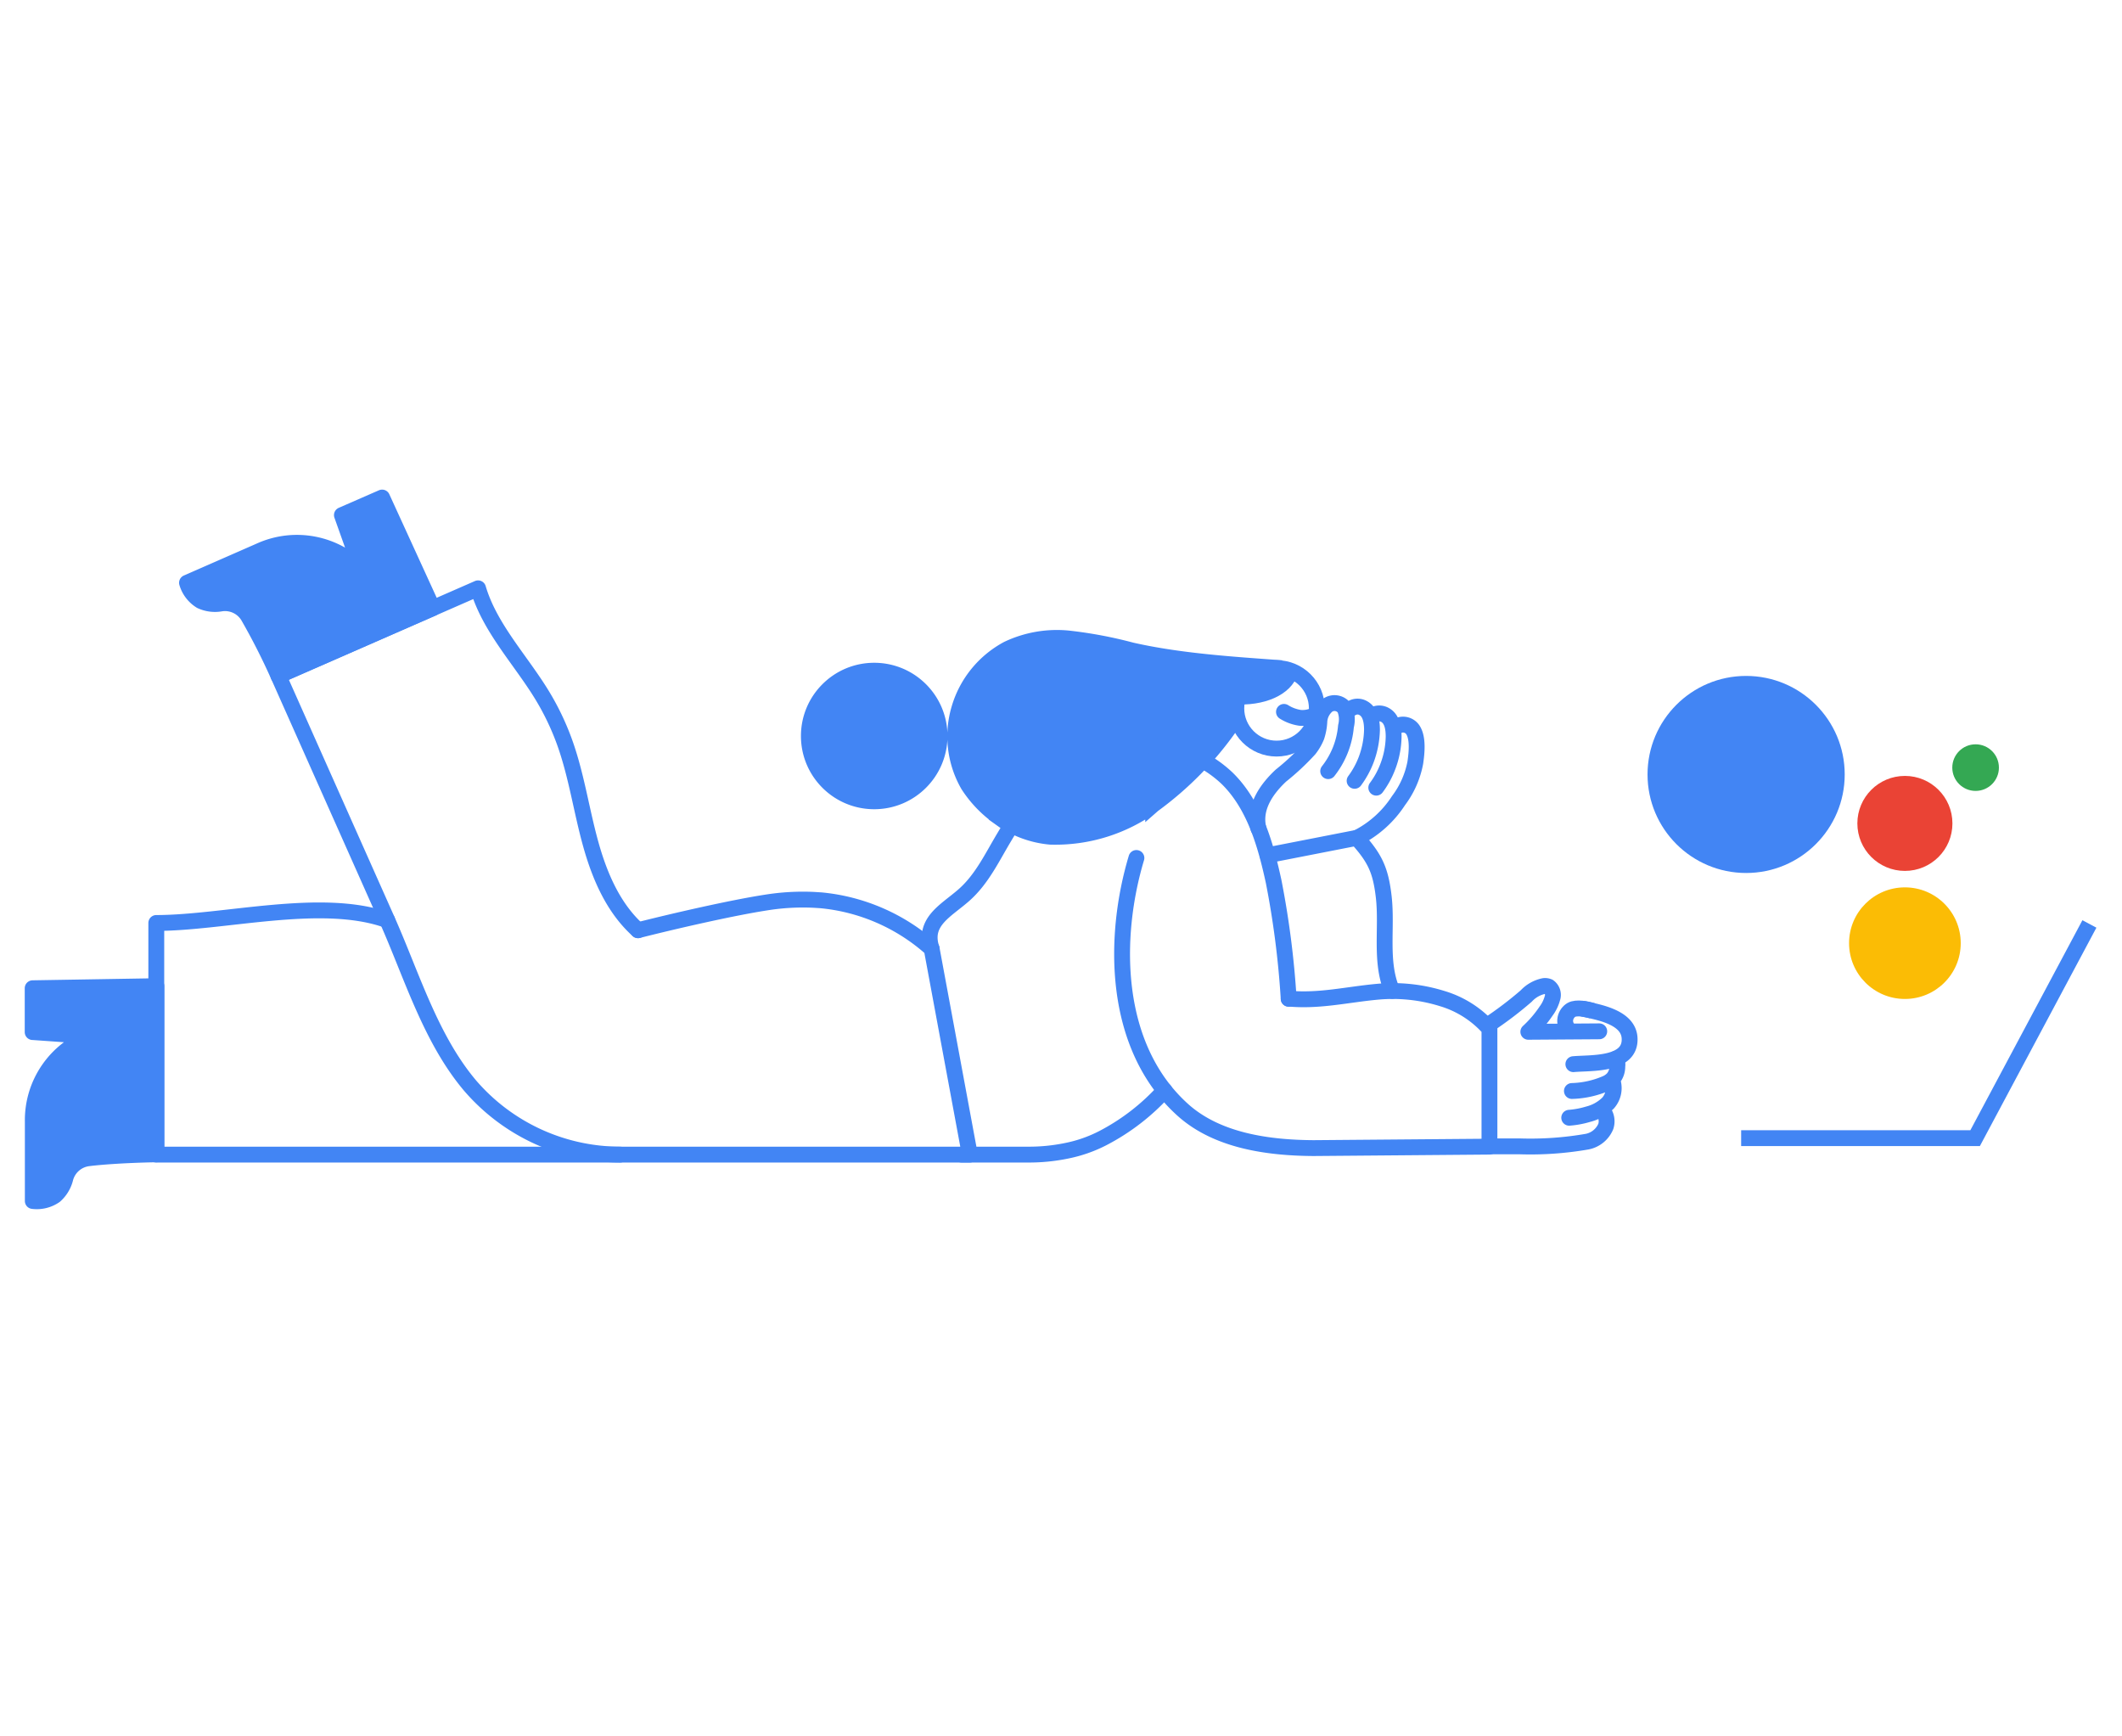 <svg width="880" height="720" fill="none" xmlns="http://www.w3.org/2000/svg"><path fill="#fff" d="M0 0h880v720H0z"/><path d="M724.122 361.986c22.58 0 40.884-18.291 40.884-40.855 0-22.563-18.304-40.855-40.884-40.855-22.579 0-40.884 18.292-40.884 40.855 0 22.564 18.305 40.855 40.884 40.855z" fill="#4285F4"/><path d="M789.966 361.126c10.886 0 19.711-8.818 19.711-19.696 0-10.878-8.825-19.696-19.711-19.696-10.885 0-19.71 8.818-19.71 19.696 0 10.878 8.825 19.696 19.71 19.696z" fill="#EA4335"/><path d="M819.288 327.955c5.34 0 9.669-4.326 9.669-9.662 0-5.336-4.329-9.662-9.669-9.662-5.34 0-9.669 4.326-9.669 9.662 0 5.336 4.329 9.662 9.669 9.662z" fill="#34A853"/><path d="M789.968 414.223c12.787 0 23.153-10.358 23.153-23.137 0-12.778-10.366-23.136-23.153-23.136-12.787 0-23.154 10.358-23.154 23.136 0 12.779 10.367 23.137 23.154 23.137z" fill="#FBBC05"/><path d="M538.209 279.531c-2.869 8.945-14.345 13.36-26.596 12.5l2.869-5.504 3.673-4.903 6.312-3.555 7.287-1.032 6.828 1.261" fill="#4285F4"/><path d="M656.614 418.323c6.656 1.434 18.907 3.555 19.194 12.328.401 11.182-16.096 9.949-23.326 10.608M544.834 296.705a11.488 11.488 0 0 1-5.738.946 17.228 17.228 0 0 1-6.627-2.466" stroke="#4285F4" stroke-width="6.573" stroke-linecap="round" stroke-linejoin="round"/><path d="M529.399 310.409c9.222 0 16.698-7.471 16.698-16.686 0-9.216-7.476-16.686-16.698-16.686-9.222 0-16.698 7.47-16.698 16.686 0 9.215 7.476 16.686 16.698 16.686z" stroke="#4285F4" stroke-width="6.573" stroke-linecap="round" stroke-linejoin="round"/><path d="M389.634 305.185c0 14.951-12.129 27.075-27.096 27.075-14.968 0-27.097-12.124-27.097-27.075 0-14.951 12.129-27.075 27.097-27.075 14.967 0 27.096 12.124 27.096 27.075zm79.62-35.503c16.822 3.826 35.257 5.409 52.624 6.684-.374.244-.769.493-1.185.749-.462.285-.96.586-1.473.895a106.49 106.49 0 0 0-2.987 1.847c-1.457.949-2.975 2.048-4.199 3.344l-.006.007-.007.006c-1.819 1.95-2.471 4.142-2.665 6.189-.133 1.398-.054 2.963.012 4.26.015.301.03.588.041.855-.25 2.202.054 4.421.87 6.46a138.826 138.826 0 0 1-32.047 32.683l-.011.009a68.482 68.482 0 0 1-42.615 13.271 41.948 41.948 0 0 1-20.982-7.889l-1.936 2.655 1.879-2.695a48.633 48.633 0 0 1-13.045-13.523 40.414 40.414 0 0 1-3.675-31.749l.003-.01a41.19 41.19 0 0 1 7.59-14.356 41.245 41.245 0 0 1 12.485-10.277 47.62 47.62 0 0 1 25.171-4.341c8.79.983 17.494 2.619 26.04 4.897l.059.015.059.014z" fill="#4285F4" stroke="#4285F4" stroke-width="6.573"/><path d="M471.273 355.765c-9.812 32.684-9.984 78.011 19.136 104.359 14.346 12.988 35.663 15.826 54.311 15.941l72.96-.602v-48.854a42.062 42.062 0 0 0-19.538-12.529 68.91 68.91 0 0 0-26.682-2.867c-12.767 1.147-24.1 4.042-37.039 2.867" stroke="#4285F4" stroke-width="6.573" stroke-linecap="round" stroke-linejoin="round"/><path d="M534.419 414.166a369.504 369.504 0 0 0-6.255-48.739c-3.27-15.023-7.89-31.537-19.222-42.661a49.874 49.874 0 0 0-38.302-13.504 62.067 62.067 0 0 0-30.642 10.751 60.259 60.259 0 0 0-8.894 7.283l-.315.286c-1.349 1.376-2.64 2.867-3.845 4.272a134.185 134.185 0 0 0-10.558 15.396c-4.963 8.257-9.123 17.202-16.497 23.767-7.373 6.566-17.214 11.038-13.57 22.306" stroke="#4285F4" stroke-width="6.573" stroke-linecap="round" stroke-linejoin="round"/><path d="M521.856 343.466c-2.123-9.117 4.074-16.916 9.324-21.847a101.243 101.243 0 0 0 11.792-11.009 21.877 21.877 0 0 0 3.012-5.189 23.996 23.996 0 0 0 1.148-6.021 9.29 9.29 0 0 1 3.5-7.024 5.08 5.08 0 0 1 7.029 1.433 11.664 11.664 0 0 1 .517 7.34 34.876 34.876 0 0 1-7.374 18.607m10.959 4.013a36.608 36.608 0 0 0 4.734-8.601 37.545 37.545 0 0 0 2.467-12.529c0-3.125-.487-7.167-3.442-8.916a4.767 4.767 0 0 0-5.079 0m10.301 32.885a35.5 35.5 0 0 0 4.734-8.601 36.243 36.243 0 0 0 2.467-12.558c0-3.125-.459-7.167-3.443-8.916a4.909 4.909 0 0 0-5.078 0m-6.803 50.889-36.953 7.225m36.955-7.225c7.546 8.343 9.927 13.303 11.218 24.484 1.492 13.016-1.664 26.893 3.5 38.963m-190.993-17.546 15.837 85.437m-137.599-93.035c14.345-3.641 38.416-9.203 53.02-11.468a95.83 95.83 0 0 1 20.083-1.118l2.726.172a80.015 80.015 0 0 1 45.905 20.069m15.866 85.38H64.815v-96.045c28.26 0 68.512-10.895 95.74-1.176" stroke="#4285F4" stroke-width="6.573" stroke-linecap="round" stroke-linejoin="round"/><path d="M13.545 427.956v-18.177l51.327-.86v69.726c-14.087.258-23.928 1.089-28.203 1.634a11.27 11.27 0 0 0-9.64 8.601 14.134 14.134 0 0 1-4.246 6.881 13.176 13.176 0 0 1-9.18 2.236v-32.942a37.02 37.02 0 0 1 6.524-21.576 37.063 37.063 0 0 1 17.834-13.803l-24.301-1.72" fill="#4285F4"/><path d="M13.545 427.956v-18.177l51.327-.86v69.726c-14.087.258-23.928 1.089-28.203 1.634a11.27 11.27 0 0 0-9.64 8.601 14.134 14.134 0 0 1-4.246 6.881 13.176 13.176 0 0 1-9.18 2.236v-32.942a37.02 37.02 0 0 1 6.524-21.576 37.063 37.063 0 0 1 17.834-13.803v0l-24.301-1.72" stroke="#4285F4" stroke-width="6.573" stroke-linecap="round" stroke-linejoin="round"/><path d="M660.36 419.12c-2.231-.707-6.592-1.557-8.68-.376-2.25 1.272-4.295 5.34-.454 9.037" stroke="#4285F4" stroke-width="6.573"/><path d="M257.157 478.76a82.331 82.331 0 0 1-34.259-7.548 82.283 82.283 0 0 1-27.999-21.122c-16.44-19.496-24.129-45.7-34.429-68.809l-45.015-101.09 82.801-36.239c4.619 15.654 16.439 28.412 25.219 42.173a107.984 107.984 0 0 1 11.046 22.707c4.59 13.188 6.598 27.122 10.299 40.597 3.702 13.475 9.382 26.95 19.768 36.296" stroke="#4285F4" stroke-width="6.573" stroke-linecap="round" stroke-linejoin="round"/><path d="m141.793 213.59 8.148 22.936a37.117 37.117 0 0 0-42.175-8.114l-30.211 13.246a13.187 13.187 0 0 0 5.738 7.511 13.931 13.931 0 0 0 8.004 1.119 11.223 11.223 0 0 1 11.735 5.418 270.809 270.809 0 0 1 12.423 24.484l64.008-28.01-21.001-45.872-16.669 7.282z" fill="#4285F4" stroke="#4285F4" stroke-width="6.573" stroke-linecap="round" stroke-linejoin="round"/><path d="M617.881 424.487a153.524 153.524 0 0 0 15.034-11.468 13.806 13.806 0 0 1 7.373-4.157 3.839 3.839 0 0 1 1.98.287 4.18 4.18 0 0 1 1.52 4.73 16.033 16.033 0 0 1-2.611 5.362 48.377 48.377 0 0 1-7.373 8.601l29.408-.201m6.914 11.382c.546.944.749 2.048.574 3.125a7.622 7.622 0 0 1-1.808 5.103 8.808 8.808 0 0 1-2.668 1.921 38.107 38.107 0 0 1-14.345 3.211M668.951 449a9.363 9.363 0 0 1-2.065 8.372 17.988 17.988 0 0 1-8.292 4.644 36.668 36.668 0 0 1-7.832 1.463" stroke="#4285F4" stroke-width="6.573" stroke-linecap="round" stroke-linejoin="round"/><path d="M722.059 471.936h97.031l47.396-88.82" stroke="#4285F4" stroke-width="6.573" stroke-miterlimit="10"/><path d="M617.682 475.348h12.738c9.33.29 18.664-.373 27.859-1.978a10.581 10.581 0 0 0 7.66-6.308 6.904 6.904 0 0 0-.316-5.017M398.771 478.76h27.256a77.349 77.349 0 0 0 16.268-1.577 57.06 57.06 0 0 0 15.091-5.275 90.736 90.736 0 0 0 25.535-19.754m95.913-150.662a4.906 4.906 0 0 1 5.624-.284 4.905 4.905 0 0 1 1.434 1.374c2.323 3.498 1.606 9.805 1.032 13.704a37.771 37.771 0 0 1-6.971 15.711 44.095 44.095 0 0 1-17.215 15.425" stroke="#4285F4" stroke-width="6.573" stroke-linecap="round" stroke-linejoin="round"/></svg>